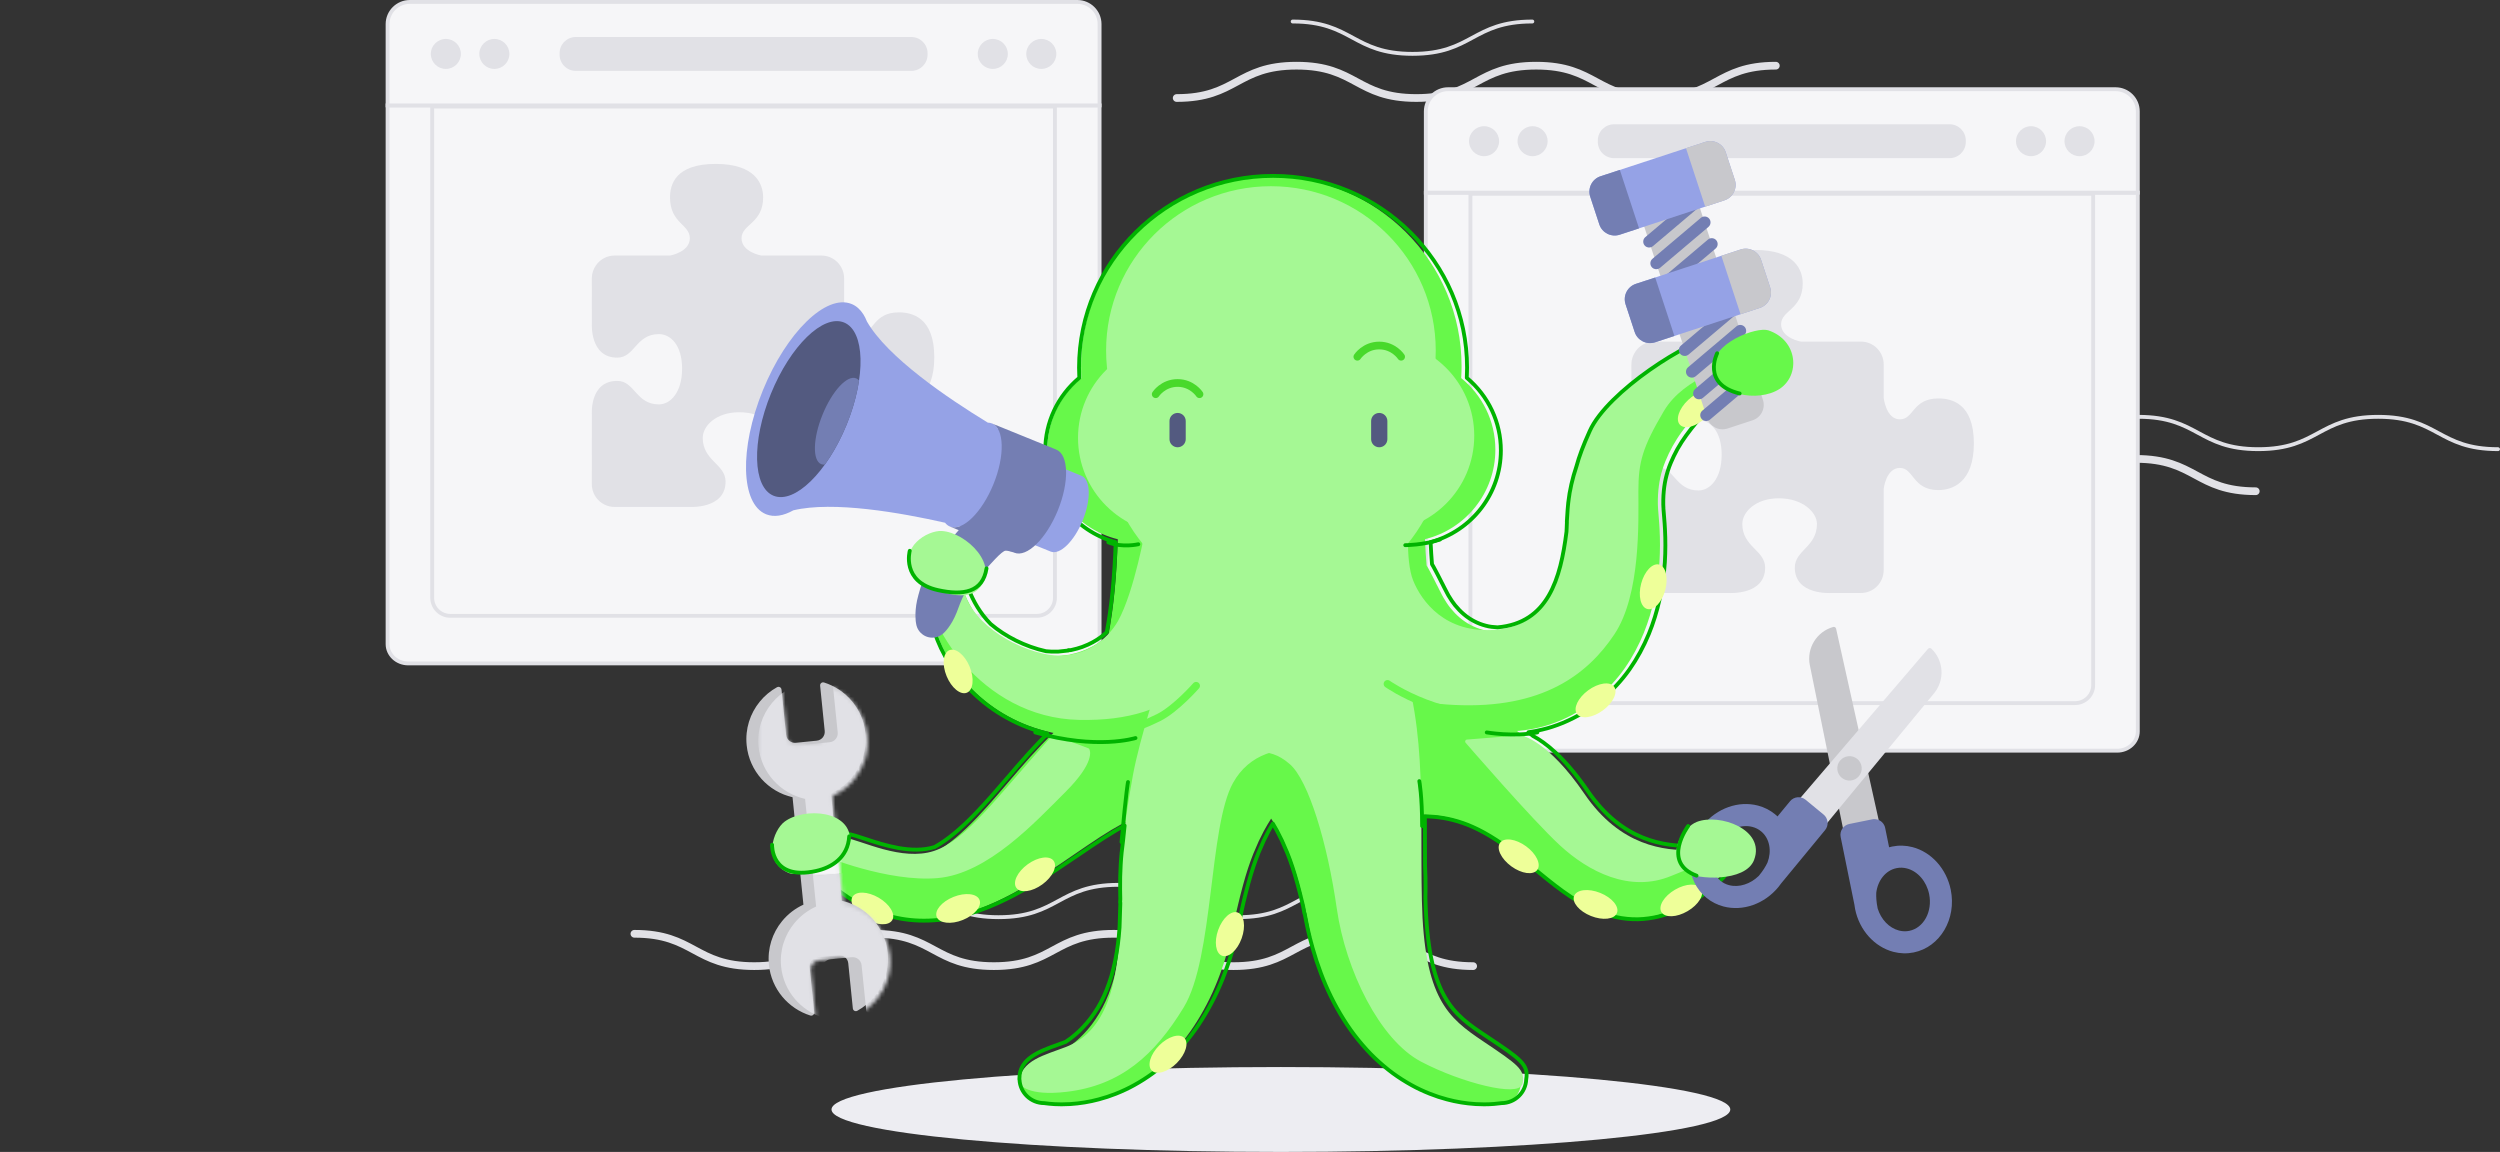 <?xml version="1.0" encoding="UTF-8" standalone="no"?>
<svg
   xmlns:dc="http://purl.org/dc/elements/1.1/"
   xmlns:cc="http://creativecommons.org/ns#"
   xmlns:rdf="http://www.w3.org/1999/02/22-rdf-syntax-ns#"
   xmlns:svg="http://www.w3.org/2000/svg"
   xmlns="http://www.w3.org/2000/svg"
   xmlns:xlink="http://www.w3.org/1999/xlink"
   xmlns:sodipodi="http://sodipodi.sourceforge.net/DTD/sodipodi-0.dtd"
   xmlns:inkscape="http://www.inkscape.org/namespaces/inkscape"
   width="648.259"
   height="298.702"
   viewBox="0 0 648.259 298.702"
   version="1.1"
   id="svg127"
   sodipodi:docname="multitasking-octopus.svg"
   inkscape:version="0.92.2 5c3e80d, 2017-08-06">
  <rect x="0" y="0" width="648.259" height="298.702" fill="#333333" stroke="none"/>
  <sodipodi:namedview
     pagecolor="#ffffff"
     bordercolor="#666666"
     borderopacity="1"
     objecttolerance="10"
     gridtolerance="10"
     guidetolerance="10"
     inkscape:pageopacity="0"
     inkscape:pageshadow="2"
     inkscape:window-width="1680"
     inkscape:window-height="1001"
     id="namedview129"
     showgrid="false"
     fit-margin-top="0"
     fit-margin-left="100"
     fit-margin-right="0"
     fit-margin-bottom="0"
     inkscape:zoom="2.3138914"
     inkscape:cx="284.41913"
     inkscape:cy="217.52673"
     inkscape:window-x="0"
     inkscape:window-y="391"
     inkscape:window-maximized="1"
     inkscape:current-layer="svg127" />
  <!-- Generator: Sketch 46.2 (44496) - http://www.bohemiancoding.com/sketch -->
  <title
     id="title10">multitasking-octopus</title>
  <desc
     id="desc12">Created with Sketch.</desc>
  <defs
     id="defs16">
    <path
       d="m 15.166,86.802 c 0.117,-0.148 0.184,-0.343 0.163,-0.554 L 14.118,74.468 c -0.065,-0.634 0.136,-1.237 0.517,-1.696 0.379,-0.455 0.938,-0.77 1.583,-0.836 l 5.487,-0.546 c 1.287,-0.13 2.438,0.797 2.57,2.067 l 1.208,11.777 c 0.045,0.445 0.448,0.735 0.863,0.696 0.103,-0.012 0.205,-0.041 0.302,-0.097 1.753,-0.959 3.286,-2.234 4.537,-3.741 2.538,-3.064 3.892,-7.078 3.456,-11.326 C 33.946,63.978 28.952,58.687 22.577,57.246 l -2.864,-27.913 c 2.205,-0.994 4.119,-2.473 5.619,-4.284 2.538,-3.062 3.892,-7.084 3.456,-11.328 C 28.139,7.383 23.689,2.328 17.89,0.527 17.811,0.502 17.734,0.49 17.657,0.49 c -0.026,0 -0.053,0 -0.079,0.004 C 17.369,0.515 17.177,0.62 17.049,0.778 16.923,0.926 16.854,1.126 16.875,1.344 L 18.083,13.123 c 0.065,0.634 -0.138,1.237 -0.515,1.694 -0.381,0.457 -0.939,0.774 -1.583,0.836 l -5.485,0.548 C 9.21,16.331 8.059,15.404 7.929,14.132 L 6.719,2.357 C 6.675,1.913 6.271,1.62 5.858,1.661 5.756,1.67 5.651,1.703 5.554,1.758 3.804,2.716 2.266,3.992 1.019,5.499 0.84,5.715 0.667,5.935 0.501,6.16 V 24.419 C 2.7,27.382 5.931,29.51 9.626,30.345 l 2.864,27.913 c -2.203,0.994 -4.119,2.473 -5.619,4.282 -2.54,3.064 -3.892,7.086 -3.458,11.332 0.622,6.05 4.702,10.931 10.115,12.93 h 1.638 z"
       id="path-1"
       inkscape:connector-curvature="0" />
    <polygon
       id="path-3"
       points="8.027,7.306 7.342,0.63 0.293,0.63 0.293,7.306 " />
  </defs>
  <g
     id="Page-1"
     style="fill:none;fill-rule:evenodd;stroke:none;stroke-width:1"
     transform="translate(99.527,-0.162)">
    <g
       id="multitasking-octopus"
       transform="translate(-101)">
      <g
         id="Group-118"
         transform="translate(101)">
        <path
           d="m 205.592,25.577 c 15.534,0 15.534,-8.382 31.067,-8.382 15.536,0 15.536,8.382 31.073,8.382 15.538,0 15.538,-8.382 31.075,-8.382 15.536,0 15.536,8.382 31.071,8.382 15.538,0 15.538,-8.382 31.075,-8.382"
           id="Stroke-1"
           inkscape:connector-curvature="0"
           style="stroke:#e1e1e6;stroke-width:2;stroke-linecap:round;stroke-linejoin:round" />
        <path
           d="m 235.665,5.741 c 7.768,0 11.653,2.096 15.536,4.192 3.885,2.096 7.768,4.192 15.536,4.192 7.77,0 11.655,-2.096 15.538,-4.192 3.885,-2.096 7.77,-4.192 15.539,-4.192"
           id="Stroke-3"
           inkscape:connector-curvature="0"
           style="stroke:#e1e1e6;stroke-linecap:round;stroke-linejoin:round" />
        <path
           d="m 298.547,29.19 c 7.768,0 11.651,2.096 15.536,4.192 3.883,2.096 7.768,4.192 15.534,4.192 7.77,0 11.653,-2.096 15.536,-4.192 3.885,-2.096 7.768,-4.192 15.536,-4.192"
           id="Stroke-5"
           inkscape:connector-curvature="0"
           style="stroke:#737eb3;stroke-linecap:round;stroke-linejoin:round" />
        <path
           d="m 0.974,27.495 v 0.293 139.399 c 0,2.762 2.396,5.003 5.352,5.003 H 180.244 c 2.956,0 5.354,-2.241 5.354,-5.003 V 27.788 27.495 Z"
           id="Fill-7"
           inkscape:connector-curvature="0"
           style="fill:#f6f6f8;fill-rule:nonzero" />
        <path
           d="m 0.974,27.495 v 0.293 139.399 c 0,2.762 2.396,5.003 5.352,5.003 H 180.244 c 2.956,0 5.354,-2.241 5.354,-5.003 V 27.788 27.495 Z"
           id="Stroke-9"
           inkscape:connector-curvature="0"
           style="stroke:#e1e1e6" />
        <path
           d="M 185.598,26.663 V 6.418 c 0,-3.179 -2.585,-5.756 -5.775,-5.756 H 6.748 c -3.19,0 -5.775,2.577 -5.775,5.756 V 26.663 27.496 H 185.598 Z"
           id="Fill-11"
           inkscape:connector-curvature="0"
           style="fill:#f6f6f8;fill-rule:nonzero" />
        <path
           d="M 185.598,26.663 V 6.418 c 0,-3.179 -2.585,-5.756 -5.775,-5.756 H 6.748 c -3.19,0 -5.775,2.577 -5.775,5.756 V 26.663 27.496 H 185.598 Z"
           id="Stroke-13"
           inkscape:connector-curvature="0"
           style="stroke:#e1e1e6" />
        <path
           d="M 12.547,27.789 V 155.177 c 0,2.581 2.096,4.673 4.683,4.673 H 169.343 c 2.585,0 4.681,-2.092 4.681,-4.673 V 27.789 Z"
           id="Fill-15"
           inkscape:connector-curvature="0"
           style="fill:#f6f6f8;fill-rule:nonzero" />
        <path
           d="M 12.547,27.789 V 155.177 c 0,2.581 2.096,4.673 4.683,4.673 H 169.343 c 2.585,0 4.681,-2.092 4.681,-4.673 V 27.789 Z"
           id="Stroke-17"
           inkscape:connector-curvature="0"
           style="stroke:#e1e1e6" />
        <path
           d="m 16.084,10.259 c 2.153,0 3.898,1.739 3.898,3.887 0,2.148 -1.746,3.889 -3.898,3.889 -2.153,0 -3.898,-1.741 -3.898,-3.889 0,-2.148 1.746,-3.887 3.898,-3.887"
           id="Fill-19"
           inkscape:connector-curvature="0"
           style="fill:#e1e1e6;fill-rule:nonzero" />
        <path
           d="m 28.662,10.259 c 2.153,0 3.898,1.739 3.898,3.887 0,2.148 -1.746,3.889 -3.898,3.889 -2.153,0 -3.898,-1.741 -3.898,-3.889 0,-2.148 1.746,-3.887 3.898,-3.887"
           id="Fill-21"
           inkscape:connector-curvature="0"
           style="fill:#e1e1e6;fill-rule:nonzero" />
        <path
           d="M 136.775,18.543 H 49.796 c -2.332,0 -4.22,-1.884 -4.22,-4.207 v -0.376 c 0,-2.325 1.888,-4.207 4.22,-4.207 h 86.979 c 2.33,0 4.22,1.882 4.22,4.207 v 0.376 c 0,2.323 -1.89,4.207 -4.22,4.207"
           id="Fill-23"
           inkscape:connector-curvature="0"
           style="fill:#e1e1e6;fill-rule:nonzero" />
        <path
           d="m 157.909,10.259 c 2.153,0 3.898,1.739 3.898,3.887 0,2.148 -1.746,3.889 -3.898,3.889 -2.153,0 -3.9,-1.741 -3.9,-3.889 0,-2.148 1.748,-3.887 3.9,-3.887"
           id="Fill-25"
           inkscape:connector-curvature="0"
           style="fill:#e1e1e6;fill-rule:nonzero" />
        <path
           d="m 170.487,10.259 c 2.153,0 3.898,1.739 3.898,3.887 0,2.148 -1.746,3.889 -3.898,3.889 -2.155,0 -3.9,-1.741 -3.9,-3.889 0,-2.148 1.746,-3.887 3.9,-3.887"
           id="Fill-27"
           inkscape:connector-curvature="0"
           style="fill:#e1e1e6;fill-rule:nonzero" />
        <path
           d="m 267.835,119.158 c 15.538,0 15.538,8.382 31.075,8.382 15.539,0 15.539,-8.382 31.081,-8.382 15.534,0 15.534,8.382 31.067,8.382 15.543,0 15.543,-8.382 31.083,-8.382 15.543,0 15.543,8.382 31.083,8.382 15.543,0 15.543,-8.382 31.089,-8.382 15.541,0 15.541,8.382 31.085,8.382"
           id="Stroke-29"
           inkscape:connector-curvature="0"
           style="stroke:#e1e1e6;stroke-width:2;stroke-linecap:round;stroke-linejoin:round" />
        <path
           d="m 330.663,108.247 c 7.768,0 11.653,2.096 15.538,4.192 3.885,2.096 7.77,4.192 15.538,4.192 7.77,0 11.655,-2.096 15.539,-4.192 3.885,-2.096 7.77,-4.192 15.539,-4.192 7.768,0 11.651,2.096 15.536,4.192 3.883,2.096 7.766,4.192 15.534,4.192 7.772,0 11.657,-2.096 15.541,-4.192 3.885,-2.096 7.77,-4.192 15.541,-4.192 7.77,0 11.655,2.096 15.541,4.192 3.885,2.096 7.772,4.192 15.541,4.192 7.772,0 11.657,-2.096 15.543,-4.192 3.885,-2.096 7.77,-4.192 15.543,-4.192 7.772,0 11.658,2.096 15.543,4.192 3.887,2.096 7.772,4.192 15.543,4.192"
           id="Stroke-31"
           inkscape:connector-curvature="0"
           style="stroke:#e1e1e6;stroke-linecap:round;stroke-linejoin:round" />
        <path
           d="m 270.19,50.128 v 0.291 139.399 c 0,2.762 2.398,5.003 5.354,5.003 h 173.916 c 2.958,0 5.354,-2.24 5.354,-5.003 V 50.419 50.128 Z"
           id="Fill-33"
           inkscape:connector-curvature="0"
           style="fill:#f6f6f8;fill-rule:nonzero" />
        <path
           d="m 270.19,50.128 v 0.291 139.399 c 0,2.762 2.398,5.003 5.354,5.003 h 173.916 c 2.958,0 5.354,-2.24 5.354,-5.003 V 50.419 50.128 Z"
           id="Stroke-35"
           inkscape:connector-curvature="0"
           style="stroke:#e1e1e6" />
        <path
           d="m 454.815,49.294 v -20.245 c 0,-3.179 -2.585,-5.756 -5.775,-5.756 h -173.075 c -3.19,0 -5.775,2.577 -5.775,5.756 v 20.245 0.834 h 184.624 z"
           id="Fill-37"
           inkscape:connector-curvature="0"
           style="fill:#f6f6f8;fill-rule:nonzero" />
        <path
           d="m 454.815,49.294 v -20.245 c 0,-3.179 -2.585,-5.756 -5.775,-5.756 h -173.075 c -3.19,0 -5.775,2.577 -5.775,5.756 v 20.245 0.834 h 184.624 z"
           id="Stroke-39"
           inkscape:connector-curvature="0"
           style="stroke:#e1e1e6" />
        <path
           d="M 281.764,50.42 V 177.807 c 0,2.581 2.096,4.673 4.683,4.673 H 438.558 c 2.587,0 4.683,-2.092 4.683,-4.673 V 50.42 Z"
           id="Fill-41"
           inkscape:connector-curvature="0"
           style="fill:#f6f6f8;fill-rule:nonzero" />
        <path
           d="M 281.764,50.42 V 177.807 c 0,2.581 2.096,4.673 4.683,4.673 H 438.558 c 2.587,0 4.683,-2.092 4.683,-4.673 V 50.42 Z"
           id="Stroke-43"
           inkscape:connector-curvature="0"
           style="stroke:#e1e1e6" />
        <path
           d="m 285.301,32.889 c 2.153,0 3.898,1.739 3.898,3.889 0,2.146 -1.746,3.887 -3.898,3.887 -2.153,0 -3.9,-1.741 -3.9,-3.887 0,-2.15 1.748,-3.889 3.9,-3.889"
           id="Fill-45"
           inkscape:connector-curvature="0"
           style="fill:#e1e1e6;fill-rule:nonzero" />
        <path
           d="m 297.879,32.889 c 2.153,0 3.898,1.739 3.898,3.889 0,2.146 -1.746,3.887 -3.898,3.887 -2.155,0 -3.9,-1.741 -3.9,-3.887 0,-2.15 1.746,-3.889 3.9,-3.889"
           id="Fill-47"
           inkscape:connector-curvature="0"
           style="fill:#e1e1e6;fill-rule:nonzero" />
        <path
           d="m 405.992,41.173 h -86.977 c -2.332,0 -4.222,-1.884 -4.222,-4.207 v -0.376 c 0,-2.325 1.89,-4.207 4.222,-4.207 h 86.977 c 2.33,0 4.222,1.882 4.222,4.207 v 0.376 c 0,2.323 -1.892,4.207 -4.222,4.207"
           id="Fill-49"
           inkscape:connector-curvature="0"
           style="fill:#e1e1e6;fill-rule:nonzero" />
        <path
           d="m 427.125,32.889 c 2.153,0 3.9,1.739 3.9,3.889 0,2.146 -1.748,3.887 -3.9,3.887 -2.153,0 -3.9,-1.741 -3.9,-3.887 0,-2.15 1.748,-3.889 3.9,-3.889"
           id="Fill-51"
           inkscape:connector-curvature="0"
           style="fill:#e1e1e6;fill-rule:nonzero" />
        <path
           d="m 439.704,32.889 c 2.153,0 3.898,1.739 3.898,3.889 0,2.146 -1.746,3.887 -3.898,3.887 -2.155,0 -3.9,-1.741 -3.9,-3.887 0,-2.15 1.746,-3.889 3.9,-3.889"
           id="Fill-53"
           inkscape:connector-curvature="0"
           style="fill:#e1e1e6;fill-rule:nonzero" />
        <path
           d="m 388.921,147.993 v -6.62 -14.444 c 0,0 0.592,-5.43 4.212,-5.43 3.62,0 3.235,5.744 9.989,5.744 3.369,-0.002 9.181,-1.725 9.181,-12.118 0,-10.4 -5.812,-11.646 -9.181,-11.646 -6.754,0 -6.368,5.426 -9.989,5.426 -3.618,0 -4.212,-5.583 -4.212,-5.583 v -8.642 c 0,-3.278 -2.631,-5.937 -5.888,-5.937 h -15.578 c 0,0 -5.134,-0.885 -5.134,-4.498 0,-3.61 5.602,-3.848 5.602,-10.579 0,-3.357 -1.882,-8.686 -12.307,-8.686 -10.428,0 -11.838,5.329 -11.838,8.686 0,6.73 5.131,6.967 5.129,10.579 0.002,3.614 -5.129,4.498 -5.129,4.498 h -14.401 c -1.968,0 -3.698,0.984 -4.767,2.48 -0.695,0.976 -1.115,2.164 -1.115,3.456 l 0.016,11.594 c 0,0 -0.633,8.947 6.586,8.947 4.545,0 4.819,-6.107 10.8,-6.105 2.98,-0.002 6.01,2.791 6.01,8.962 0,6.167 -3.03,9.265 -6.01,9.265 -5.981,0 -6.255,-6.096 -10.8,-6.096 -7.219,0 -6.586,8.634 -6.586,8.634 l -0.016,18.112 c 0,3.276 2.633,5.937 5.88,5.937 h 19.424 c 0,0 9.383,0.625 9.383,-6.571 0,-4.535 -5.923,-5.376 -5.923,-11.347 0,-2.967 3.303,-6.639 9.494,-6.639 6.193,0 9.864,3.672 9.864,6.639 0,5.971 -5.742,6.812 -5.742,11.347 0,7.196 9.391,6.571 9.391,6.571 h 7.766 c 3.256,0 5.888,-2.661 5.888,-5.937"
           id="Fill-55"
           inkscape:connector-curvature="0"
           style="fill:#e1e1e6;fill-rule:nonzero" />
        <g
           id="Group-59"
           transform="translate(115.97,276.712)"
           style="fill:#ededf2;fill-rule:nonzero">
          <path
             d="m 0.117,11.144 c 0,-6.08 52.171,-11.009 116.526,-11.009 64.357,0 116.528,4.929 116.528,11.009 0,6.08 -52.171,11.007 -116.528,11.007 -64.355,0 -116.526,-4.927 -116.526,-11.007"
             id="Fill-57"
             inkscape:connector-curvature="0" />
        </g>
        <path
           d="m 64.976,242.3 c 15.534,0 15.534,8.382 31.069,8.382 15.536,0 15.536,-8.382 31.071,-8.382 15.536,0 15.536,8.382 31.073,8.382 15.538,0 15.538,-8.382 31.073,-8.382 15.534,0 15.534,8.382 31.067,8.382 15.538,0 15.538,-8.382 31.073,-8.382 15.534,0 15.534,8.382 31.067,8.382"
           id="Stroke-60"
           inkscape:connector-curvature="0"
           style="stroke:#e1e1e6;stroke-width:2;stroke-linecap:round;stroke-linejoin:round" />
        <path
           d="m 128.311,229.604 c 7.768,0 11.651,2.096 15.534,4.192 3.885,2.096 7.768,4.192 15.536,4.192 7.768,0 11.653,-2.096 15.536,-4.192 3.883,-2.096 7.768,-4.192 15.536,-4.192 7.768,0 11.653,2.096 15.536,4.192 3.885,2.096 7.768,4.192 15.538,4.192 7.768,0 11.651,-2.096 15.538,-4.192 3.883,-2.096 7.768,-4.192 15.536,-4.192"
           id="Stroke-62"
           inkscape:connector-curvature="0"
           style="stroke:#e1e1e6;stroke-linecap:round;stroke-linejoin:round" />
        <path
           d="m 351.116,92.36 c -1.028,-2.696 -4.05,-4.048 -6.754,-3.024 l -0.757,0.287 c 0,0 -0.152,0.058 -0.446,0.169 -0.29,0.113 -0.734,0.27 -1.29,0.505 -0.559,0.235 -1.25,0.526 -2.061,0.867 -0.403,0.179 -0.841,0.361 -1.302,0.572 -0.455,0.219 -0.94,0.452 -1.452,0.699 -2.04,1.007 -4.539,2.271 -7.254,4.052 -2.735,1.756 -5.79,3.949 -8.823,6.907 -3.023,2.946 -6.071,6.664 -8.505,11.281 -2.437,4.596 -4.19,10.082 -4.825,15.824 -0.089,0.736 -0.142,1.554 -0.204,2.339 l -0.072,1.005 -0.052,0.889 -0.027,0.442 -0.002,0.058 c 0.027,0.46 0.006,0.155 0.012,0.27 l -0.004,0.097 -0.008,0.192 -0.029,0.772 c -0.025,0.514 -0.023,1.034 -0.072,1.541 -0.115,2.053 -0.383,4.068 -0.703,6.026 -0.619,3.92 -1.833,7.54 -3.355,10.487 -0.773,1.471 -1.654,2.758 -2.592,3.833 -0.936,1.079 -1.931,1.923 -2.896,2.645 -1.96,1.403 -3.93,2.189 -6.041,2.602 -1.055,0.163 -2.149,0.349 -3.254,0.262 -1.098,-0.066 -2.24,-0.159 -3.334,-0.479 -2.207,-0.576 -4.317,-1.692 -6.065,-3.198 -0.878,-0.749 -1.67,-1.584 -2.378,-2.465 -0.707,-0.881 -1.3,-1.822 -1.843,-2.746 -0.237,-0.483 -0.52,-0.926 -0.732,-1.399 -0.107,-0.235 -0.232,-0.462 -0.354,-0.683 -0.113,-0.231 -0.222,-0.456 -0.331,-0.677 -0.115,-0.223 -0.237,-0.437 -0.344,-0.656 -0.097,-0.223 -0.21,-0.437 -0.319,-0.646 -0.222,-0.421 -0.43,-0.834 -0.629,-1.236 -0.43,-0.788 -0.773,-1.549 -1.154,-2.193 -0.148,-0.281 -0.317,-0.545 -0.469,-0.794 -0.179,-2.152 -0.319,-4.421 -0.415,-6.812 10.475,-2.562 18.249,-11.986 18.249,-23.222 0,-7.489 -3.455,-14.173 -8.862,-18.557 0.062,-1.013 0.099,-2.032 0.099,-3.059 0,-27.167 -22.089,-49.192 -49.335,-49.192 -27.247,0 -49.335,22.025 -49.335,49.192 0,1.027 0.035,2.045 0.099,3.059 -5.407,4.384 -8.864,11.068 -8.864,18.557 0,11.252 7.793,20.686 18.29,23.236 -0.292,9.665 -1.096,17.81 -2.415,24.771 -1.176,1.114 -2.542,2.131 -4.091,2.983 -0.893,0.499 -1.851,0.906 -2.851,1.283 -1.002,0.363 -2.057,0.638 -3.149,0.873 0.52,0.008 0.123,0.004 0.23,0.006 l -0.039,0.006 -0.074,0.008 -0.152,0.018 -0.3,0.031 -0.599,0.064 -0.545,0.062 -0.319,0.047 -0.325,0.054 c -0.105,0.021 -0.218,0.041 -0.368,0.045 l -0.845,0.054 c -1.123,0.033 -2.267,0.023 -3.402,-0.109 -2.269,-0.246 -4.533,-0.834 -6.641,-1.737 -1.057,-0.446 -2.083,-0.961 -3.046,-1.551 -0.981,-0.573 -1.886,-1.228 -2.754,-1.906 -1.711,-1.38 -3.211,-2.911 -4.414,-4.497 -1.209,-1.582 -2.157,-3.19 -2.879,-4.693 -0.732,-1.5 -1.216,-2.899 -1.565,-4.073 -0.084,-0.297 -0.165,-0.576 -0.241,-0.838 -0.064,-0.268 -0.123,-0.518 -0.177,-0.753 -0.111,-0.468 -0.204,-0.869 -0.253,-1.197 -0.119,-0.662 -0.181,-1.013 -0.181,-1.013 l -0.053,-0.295 c -0.28,-1.572 -1.582,-2.831 -3.254,-2.991 -2.014,-0.192 -3.801,1.279 -3.996,3.286 0,0 -0.043,0.444 -0.123,1.277 -0.047,0.419 -0.074,0.933 -0.095,1.545 -0.012,0.307 -0.025,0.637 -0.039,0.988 0.004,0.351 0.006,0.726 0.008,1.122 0.025,1.584 0.146,3.528 0.547,5.744 0.391,2.216 1.041,4.712 2.088,7.347 1.041,2.637 2.513,5.391 4.438,8.114 0.975,1.349 2.049,2.703 3.268,3.992 1.205,1.306 2.544,2.554 3.998,3.736 2.898,2.373 6.292,4.438 10.041,6.008 1.874,0.792 3.84,1.423 5.858,1.952 l 1.526,0.353 c 0.154,0.039 0.325,0.072 0.502,0.105 -1.063,1.003 -2.098,2.034 -3.099,3.084 -1.985,2.067 -3.889,4.211 -5.749,6.365 -3.723,4.308 -7.32,8.685 -10.979,12.513 -1.828,1.917 -3.667,3.697 -5.508,5.238 -1.839,1.551 -3.682,2.859 -5.502,3.885 -0.911,0.524 -1.816,0.939 -2.717,1.325 -0.899,0.355 -1.795,0.666 -2.684,0.887 -1.777,0.464 -3.542,0.613 -5.241,0.569 -1.697,-0.049 -3.318,-0.324 -4.77,-0.683 -1.46,-0.345 -2.733,-0.833 -3.793,-1.23 -1.049,-0.441 -1.886,-0.803 -2.443,-1.093 -0.564,-0.272 -0.866,-0.421 -0.866,-0.421 l -0.296,-0.144 c -1.868,-0.908 -4.187,-0.503 -5.627,1.129 -1.726,1.958 -1.536,4.941 0.428,6.664 0,0 0.306,0.27 0.882,0.772 0.566,0.514 1.442,1.228 2.596,2.123 1.183,0.864 2.637,1.923 4.494,2.956 1.847,1.046 4.068,2.111 6.699,2.952 2.626,0.834 5.67,1.454 8.947,1.56 1.639,0.064 3.32,-0.01 5.027,-0.173 1.691,-0.194 3.418,-0.468 5.107,-0.877 3.39,-0.803 6.703,-2.009 9.831,-3.439 3.137,-1.423 6.106,-3.062 8.924,-4.759 5.633,-3.402 10.681,-7.029 15.187,-10.062 2.252,-1.525 4.356,-2.899 6.277,-4.044 1.649,-0.994 3.137,-1.778 4.455,-2.389 -0.909,4.136 -1.419,8.248 -1.627,12.224 -0.121,2.119 -0.16,4.194 -0.142,6.232 l 0.019,1.521 0.014,0.755 0.012,0.376 c 0.008,-0.054 -0.014,0.192 0.016,-0.113 v 0.045 0.089 l -0.004,0.177 -0.029,2.581 c 0.004,0.697 -0.023,1.504 -0.049,2.292 -0.037,0.78 -0.07,1.568 -0.127,2.335 -0.091,1.551 -0.257,3.062 -0.44,4.543 -0.193,1.481 -0.42,2.928 -0.712,4.32 -0.282,1.397 -0.601,2.752 -0.983,4.046 -0.389,1.291 -0.81,2.531 -1.271,3.718 -0.463,1.188 -0.997,2.294 -1.543,3.361 -0.549,1.065 -1.146,2.065 -1.783,2.993 -0.629,0.939 -1.288,1.82 -1.979,2.624 -0.697,0.798 -1.396,1.56 -2.118,2.24 -0.72,0.677 -1.446,1.294 -2.16,1.853 -1.433,1.104 -2.812,1.976 -3.992,2.618 -1.178,0.648 -2.149,1.083 -2.777,1.357 -0.629,0.281 -0.911,0.388 -0.751,0.388 -3.017,0 -5.461,2.437 -5.461,5.444 0,3.006 2.445,5.444 5.461,5.444 0.317,-0.018 2.629,0.495 6.666,0.248 2.013,-0.13 4.457,-0.448 7.211,-1.192 1.378,-0.361 2.834,-0.831 4.333,-1.436 1.501,-0.605 3.065,-1.314 4.628,-2.193 1.565,-0.873 3.157,-1.879 4.722,-3.031 1.559,-1.164 3.097,-2.467 4.586,-3.895 1.491,-1.428 2.896,-3.01 4.241,-4.679 1.347,-1.671 2.604,-3.452 3.753,-5.319 2.316,-3.724 4.28,-7.755 5.81,-11.908 0.777,-2.077 1.464,-4.186 2.059,-6.301 0.313,-1.06 0.566,-2.119 0.837,-3.185 0.247,-1.062 0.506,-2.106 0.724,-3.27 l 0.588,-2.996 0.033,-0.171 0.016,-0.087 0.008,-0.043 c 0.035,-0.332 0.016,-0.115 0.025,-0.2 l 0.078,-0.32 0.148,-0.638 0.3,-1.267 c 0.405,-1.671 0.802,-3.284 1.224,-4.811 0.837,-3.07 1.732,-5.816 2.676,-8.162 0.481,-1.161 0.938,-2.234 1.39,-3.218 0.461,-0.966 0.903,-1.848 1.329,-2.657 0.671,-1.211 1.285,-2.269 1.904,-3.222 0.617,0.953 1.232,2.009 1.904,3.222 0.424,0.809 0.868,1.688 1.329,2.657 0.452,0.984 0.907,2.057 1.39,3.218 0.944,2.346 1.839,5.092 2.676,8.162 0.42,1.527 0.817,3.14 1.224,4.811 l 0.298,1.267 0.15,0.638 0.076,0.32 c 0.01,0.085 -0.008,-0.132 0.025,0.2 l 0.01,0.043 0.016,0.087 0.033,0.171 0.586,2.996 c 0.22,1.164 0.479,2.207 0.726,3.27 0.269,1.065 0.524,2.125 0.837,3.185 0.594,2.115 1.281,4.225 2.059,6.301 1.53,4.153 3.494,8.184 5.808,11.908 1.148,1.867 2.408,3.648 3.754,5.319 1.345,1.671 2.748,3.251 4.241,4.679 1.487,1.43 3.027,2.731 4.584,3.895 1.567,1.153 3.157,2.158 4.724,3.031 1.563,0.879 3.128,1.587 4.628,2.193 1.499,0.606 2.955,1.075 4.333,1.436 2.754,0.743 5.199,1.062 7.211,1.192 4.035,0.246 6.347,-0.266 6.666,-0.248 3.015,0 5.459,-2.437 5.459,-5.444 0,-3.006 -2.445,-5.444 -5.459,-5.444 0.16,0 -0.123,-0.107 -0.753,-0.388 -0.629,-0.274 -1.6,-0.708 -2.777,-1.357 -1.178,-0.642 -2.557,-1.514 -3.99,-2.618 -0.714,-0.559 -1.44,-1.176 -2.162,-1.853 -0.722,-0.679 -1.421,-1.44 -2.116,-2.24 -0.693,-0.805 -1.351,-1.685 -1.979,-2.624 -0.636,-0.928 -1.234,-1.927 -1.785,-2.993 -0.545,-1.067 -1.08,-2.174 -1.543,-3.361 -0.459,-1.188 -0.882,-2.43 -1.269,-3.718 -0.383,-1.294 -0.701,-2.649 -0.983,-4.046 -0.294,-1.391 -0.52,-2.839 -0.714,-4.32 -0.183,-1.481 -0.348,-2.993 -0.438,-4.543 -0.054,-0.767 -0.089,-1.554 -0.127,-2.335 -0.025,-0.788 -0.052,-1.595 -0.049,-2.292 l -0.031,-2.581 -0.002,-0.177 v -0.089 l -0.002,-0.045 c 0.033,0.303 0.01,0.058 0.018,0.113 l 0.012,-0.376 0.014,-0.755 0.019,-1.521 c 0.018,-2.038 -0.021,-4.112 -0.142,-6.232 -0.22,-4.225 -0.775,-8.605 -1.796,-12.999 -0.052,-0.219 -0.113,-0.437 -0.167,-0.654 0.37,-0.023 0.751,-0.045 1.152,-0.06 1.267,-0.045 2.674,-0.015 4.206,0.113 1.528,0.132 3.171,0.386 4.916,0.829 1.742,0.444 3.597,1.056 5.533,1.945 0.971,0.427 1.958,0.947 2.97,1.494 1.008,0.574 2.04,1.186 3.085,1.875 2.092,1.37 4.247,2.981 6.473,4.762 2.232,1.78 4.533,3.732 7.013,5.729 2.474,1.991 5.154,4.052 8.229,5.882 3.044,1.824 6.678,3.385 10.436,3.969 1.867,0.291 3.727,0.371 5.457,0.219 1.724,-0.153 3.336,-0.452 4.765,-0.881 2.892,-0.831 5.129,-2.018 6.981,-3.105 1.843,-1.104 3.268,-2.177 4.42,-3.062 1.131,-0.904 1.987,-1.624 2.544,-2.133 0.566,-0.499 0.866,-0.767 0.866,-0.767 1.559,-1.386 2.067,-3.691 1.088,-5.643 -1.17,-2.335 -4.017,-3.284 -6.361,-2.115 l -0.22,0.111 c 0,0 -0.309,0.155 -0.889,0.444 -0.576,0.299 -1.431,0.691 -2.505,1.162 -1.078,0.442 -2.384,0.963 -3.834,1.362 -1.444,0.388 -3.044,0.708 -4.545,0.671 -1.516,-0.018 -2.847,-0.332 -4.046,-0.99 -1.205,-0.65 -2.433,-1.636 -3.838,-3.14 -1.397,-1.488 -2.896,-3.404 -4.49,-5.599 -1.594,-2.189 -3.289,-4.625 -5.144,-7.147 -1.855,-2.521 -3.881,-5.127 -6.127,-7.671 -1.119,-1.273 -2.31,-2.523 -3.533,-3.745 -1.244,-1.213 -2.513,-2.405 -3.854,-3.524 -1.141,-0.974 -2.326,-1.892 -3.531,-2.769 0.2,-0.015 0.401,-0.027 0.599,-0.045 1.777,-0.179 3.564,-0.46 5.329,-0.904 1.775,-0.408 3.513,-1.015 5.218,-1.714 3.385,-1.438 6.616,-3.357 9.444,-5.702 2.832,-2.34 5.333,-5.03 7.365,-7.935 2.026,-2.907 3.644,-5.981 4.907,-9.08 2.519,-6.214 3.675,-12.479 4.076,-18.392 0.179,-2.958 0.175,-5.855 0.025,-8.653 -0.021,-0.706 -0.091,-1.39 -0.14,-2.082 -0.043,-0.572 -0.088,-1.141 -0.134,-1.71 l -0.07,-0.881 -0.037,-0.437 c -0.006,-0.085 -0.008,-0.132 -0.008,-0.165 l -0.004,-0.126 c -0.006,-0.342 -0.039,-0.629 -0.045,-1.013 -0.047,-3.256 0.335,-6.224 1.207,-9.012 0.428,-1.395 0.998,-2.729 1.613,-4.042 0.619,-1.314 1.331,-2.579 2.104,-3.792 0.763,-1.217 1.627,-2.354 2.468,-3.462 0.839,-1.108 1.715,-2.146 2.579,-3.117 1.742,-1.933 3.383,-3.637 4.811,-5.015 1.434,-1.368 2.589,-2.486 3.392,-3.227 0.814,-0.741 1.248,-1.137 1.248,-1.137 1.52,-1.405 2.131,-3.65 1.351,-5.702"
           id="Fill-64"
           inkscape:connector-curvature="0"
           style="fill:#67f84a;fill-rule:nonzero" />
        <path
           d="m 165.329,280.939 c -0.066,-5.36 6.433,-6.777 11.725,-8.83 8.758,-3.396 13.597,-12.713 14.245,-30.672 0.648,-17.961 0.091,-21.842 3.427,-40.135 3.336,-18.293 21.682,-69.288 21.682,-69.288 l 35.577,64.853 c 0,0 -23.348,-9.977 -32.243,6.098 -6.337,11.456 -5.002,45.453 -12.785,58.203 -7.46,12.218 -16.084,19.987 -30.02,21.617 -9.967,1.166 -11.608,-1.846 -11.608,-1.846"
           id="Fill-66"
           inkscape:connector-curvature="0"
           style="fill:#a5f894;fill-rule:nonzero" />
        <path
           d="m 165.329,280.939 c -0.066,-5.36 6.433,-6.777 11.725,-8.83 8.758,-3.396 13.597,-12.713 14.245,-30.672 0.648,-17.961 0.091,-21.842 3.427,-40.135 3.336,-18.293 21.682,-69.288 21.682,-69.288 l 35.577,64.853 c 0,0 -23.348,-9.977 -32.243,6.098 -6.337,11.456 -5.002,45.453 -12.785,58.203 -7.46,12.218 -16.084,19.987 -30.02,21.617 -9.967,1.166 -11.608,-1.846 -11.608,-1.846 z"
           id="Stroke-68"
           inkscape:connector-curvature="0"
           style="stroke:#a5f894" />
        <path
           d="m 275.335,113.444 c 0,24.338 -19.788,44.067 -44.197,44.067 -24.409,0 -44.195,-19.729 -44.195,-44.067 0,-24.338 19.786,-44.067 44.195,-44.067 24.409,0 44.197,19.729 44.197,44.067"
           id="Fill-70"
           inkscape:connector-curvature="0"
           style="fill:#a5f894;fill-rule:nonzero" />
        <path
           d="m 230.016,113.709 c 0,13.771 -11.195,24.934 -25.006,24.934 -13.809,0 -25.004,-11.163 -25.004,-24.934 0,-13.769 11.195,-24.934 25.004,-24.934 13.811,0 25.006,11.165 25.006,24.934"
           id="Fill-72"
           inkscape:connector-curvature="0"
           style="fill:#a5f894;fill-rule:nonzero" />
        <path
           d="m 272.766,91.062 c 0,23.535 -19.136,42.613 -42.739,42.613 -23.603,0 -42.737,-19.079 -42.737,-42.613 0,-23.536 19.134,-42.615 42.737,-42.615 23.603,0 42.739,19.079 42.739,42.615"
           id="Fill-74"
           inkscape:connector-curvature="0"
           style="fill:#a5f894;fill-rule:nonzero" />
        <path
           d="m 282.749,113.156 c 0,13.771 -11.195,24.934 -25.006,24.934 -13.809,0 -25.004,-11.163 -25.004,-24.934 0,-13.769 11.195,-24.934 25.004,-24.934 13.811,0 25.006,11.165 25.006,24.934"
           id="Fill-76"
           inkscape:connector-curvature="0"
           style="fill:#a5f894;fill-rule:nonzero" />
        <path
           d="m 205.831,107.239 c 1.162,0 2.106,0.941 2.106,2.1 v 4.704 c 0,1.159 -0.944,2.1 -2.106,2.1 -1.162,0 -2.106,-0.941 -2.106,-2.1 v -4.704 c -0.008,-1.159 0.936,-2.1 2.106,-2.1"
           id="Fill-78"
           inkscape:connector-curvature="0"
           style="fill:#535a80;fill-rule:nonzero" />
        <path
           d="m 258.116,107.239 c 1.162,0 2.106,0.941 2.106,2.1 v 4.704 c 0,1.159 -0.944,2.1 -2.106,2.1 -1.162,0 -2.106,-0.941 -2.106,-2.1 v -4.704 c 0,-1.159 0.936,-2.1 2.106,-2.1"
           id="Fill-80"
           inkscape:connector-curvature="0"
           style="fill:#535a80;fill-rule:nonzero" />
        <path
           d="m 263.792,92.669 c 0,0 -1.892,-2.911 -5.677,-2.911 -3.784,0 -5.675,2.911 -5.675,2.911"
           id="Stroke-82"
           inkscape:connector-curvature="0"
           style="stroke:#48d92b;stroke-width:2;stroke-linecap:round;stroke-linejoin:round" />
        <path
           d="m 211.507,102.382 c 0,0 -1.892,-2.911 -5.677,-2.911 -3.784,0 -5.675,2.911 -5.675,2.911"
           id="Stroke-84"
           inkscape:connector-curvature="0"
           style="stroke:#48d92b;stroke-width:2;stroke-linecap:round;stroke-linejoin:round" />
        <path
           d="m 198.062,137.001 c 0,0 -2.958,16.729 -7.227,24.39 -2.781,4.989 -9.755,11.009 -19.761,8.793 -11.396,-2.525 -21.227,-11.12 -21.299,-18.456 -0.08,-8.075 -7.221,-11.068 -8.375,-0.98 -1.156,10.088 13.56,35.039 38.872,35.586 25.573,0.555 36.69,-12.193 45.03,-38.247 8.338,-26.054 -27.241,-11.087 -27.241,-11.087"
           id="Fill-86"
           inkscape:connector-curvature="0"
           style="fill:#a5f894;fill-rule:nonzero" />
        <path
           d="m 198.062,137.001 c 0,0 -2.958,16.729 -7.227,24.39 -2.781,4.989 -9.755,11.009 -19.761,8.793 -11.396,-2.525 -21.227,-11.12 -21.299,-18.456 -0.08,-8.075 -7.221,-11.068 -8.375,-0.98 -1.156,10.088 13.56,35.039 38.872,35.586 25.573,0.555 36.69,-12.193 45.03,-38.247 8.338,-26.054 -27.241,-11.087 -27.241,-11.087 z"
           id="Stroke-88"
           inkscape:connector-curvature="0"
           style="stroke:#a5f894" />
        <path
           d="m 223.634,195.76 c 0,0 5.333,-3.406 11.674,2.216 5.004,4.434 9.868,20.765 12.301,37.746 2.275,15.877 11.049,33.76 21.61,39.303 10.565,5.543 25.078,9.055 25.604,5.915 0.525,-3.144 -0.837,-4.176 -10.037,-10.348 -9.2,-6.175 -15.551,-11.24 -16.114,-36.941 -0.564,-25.698 1.66,-47.871 -7.791,-68.933 -9.451,-21.066 -27.795,-22.727 -27.795,-22.727 z"
           id="Fill-90"
           inkscape:connector-curvature="0"
           style="fill:#a5f894;fill-rule:nonzero" />
        <path
           d="m 223.634,195.76 c 0,0 5.333,-3.406 11.674,2.216 5.004,4.434 9.868,20.765 12.301,37.746 2.275,15.877 11.049,33.76 21.61,39.303 10.565,5.543 25.078,9.055 25.604,5.915 0.525,-3.144 -0.837,-4.176 -10.037,-10.348 -9.2,-6.175 -15.551,-11.24 -16.114,-36.941 -0.564,-25.698 1.66,-47.871 -7.791,-68.933 -9.451,-21.066 -27.795,-22.727 -27.795,-22.727 z"
           id="Stroke-92"
           inkscape:connector-curvature="0"
           style="stroke:#a5f894" />
        <path
           d="m 265.328,133.675 c 0,0 -1.111,11.642 1.111,17.183 2.225,5.545 8.564,14.212 21.906,13.101 13.342,-1.108 17.174,-12.548 18.842,-25.854 1.668,-13.301 1.503,-16.071 5.95,-26.048 4.447,-9.977 25.016,-23.282 32.245,-24.39 7.227,-1.106 7.02,2.177 5.734,4.693 -1.287,2.515 -14.074,4.731 -19.633,14.155 -5.559,9.422 -6.672,13.301 -6.672,21.062 0,7.761 0.65,26.636 -6.162,36.824 -6.791,10.156 -18.297,19.162 -41.091,18.054 -20.575,-1.001 -42.806,-9.979 -50.589,-21.619 -7.783,-11.64 17.789,-28.823 17.789,-28.823 z"
           id="Fill-94"
           inkscape:connector-curvature="0"
           style="fill:#a5f894;fill-rule:nonzero" />
        <path
           d="m 265.328,133.675 c 0,0 -1.111,11.642 1.111,17.183 2.225,5.545 8.564,14.212 21.906,13.101 13.342,-1.108 17.174,-12.548 18.842,-25.854 1.668,-13.301 1.503,-16.071 5.95,-26.048 4.447,-9.977 25.016,-23.282 32.245,-24.39 7.227,-1.106 7.02,2.177 5.734,4.693 -1.287,2.515 -14.074,4.731 -19.633,14.155 -5.559,9.422 -6.672,13.301 -6.672,21.062 0,7.761 0.65,26.636 -6.162,36.824 -6.791,10.156 -18.297,19.162 -41.091,18.054 -20.575,-1.001 -42.806,-9.979 -50.589,-21.619 -7.783,-11.64 17.789,-28.823 17.789,-28.823 z"
           id="Stroke-96"
           inkscape:connector-curvature="0"
           style="stroke:#a5f894" />
        <path
           d="m 294.793,191.325 -13.899,1.108 c 0,0 17.233,19.956 24.461,26.607 7.227,6.653 17.789,12.193 28.352,7.761 10.563,-4.434 13.027,-4.143 13.027,-4.143 0,0 -0.243,-1.721 -7.468,-1.56 -7.227,0.161 -18.901,-0.947 -28.352,-14.805 -9.451,-13.858 -16.121,-14.966 -16.121,-14.966"
           id="Fill-98"
           inkscape:connector-curvature="0"
           style="fill:#a5f894;fill-rule:nonzero" />
        <path
           d="m 294.793,191.325 -13.899,1.108 c 0,0 17.233,19.956 24.461,26.607 7.227,6.653 17.789,12.193 28.352,7.761 10.563,-4.434 13.027,-4.143 13.027,-4.143 0,0 -0.243,-1.721 -7.468,-1.56 -7.227,0.161 -18.901,-0.947 -28.352,-14.805 -9.451,-13.858 -16.121,-14.966 -16.121,-14.966 z"
           id="Stroke-100"
           inkscape:connector-curvature="0"
           style="stroke:#a5f894;stroke-linecap:round;stroke-linejoin:round" />
        <path
           d="m 119.357,125.676 v -6.62 -14.444 c 0,0 0.592,-5.43 4.212,-5.43 3.622,0 3.235,5.744 9.989,5.744 3.369,-0.002 9.179,-1.725 9.179,-12.118 0,-10.4 -5.81,-11.646 -9.179,-11.646 -6.754,0 -6.366,5.426 -9.989,5.426 -3.62,0 -4.212,-5.583 -4.212,-5.583 v -8.642 c 0,-3.278 -2.631,-5.937 -5.888,-5.937 H 97.891 c 0,0 -5.134,-0.885 -5.134,-4.498 0,-3.61 5.602,-3.848 5.602,-10.579 0,-3.357 -1.882,-8.686 -12.309,-8.686 -10.426,0 -11.838,5.329 -11.838,8.686 0,6.73 5.132,6.967 5.132,10.579 0,3.614 -5.132,4.498 -5.132,4.498 H 59.813 c -1.968,0 -3.698,0.984 -4.767,2.48 -0.695,0.976 -1.115,2.164 -1.115,3.456 l 0.016,11.594 c 0,0 -0.633,8.947 6.586,8.947 4.545,0 4.817,-6.107 10.802,-6.105 2.978,-0.002 6.008,2.791 6.008,8.962 0,6.167 -3.03,9.265 -6.008,9.265 -5.983,0 -6.257,-6.096 -10.802,-6.096 -7.219,0 -6.586,8.634 -6.586,8.634 l -0.016,18.112 c 0,3.276 2.633,5.937 5.882,5.937 h 19.42 c 0,0 9.385,0.625 9.385,-6.571 0,-4.535 -5.923,-5.376 -5.923,-11.347 0,-2.967 3.303,-6.639 9.494,-6.639 6.191,0 9.864,3.672 9.864,6.639 0,5.971 -5.742,6.812 -5.742,11.347 0,7.196 9.391,6.571 9.391,6.571 h 7.766 c 3.256,0 5.888,-2.661 5.888,-5.937"
           id="Fill-102"
           inkscape:connector-curvature="0"
           style="fill:#e1e1e6;fill-rule:nonzero" />
        <path
           d="m 173.601,191.325 8.895,3.326 c 0,0 1.668,2.771 -6.115,10.532 -7.781,7.759 -20.012,21.062 -32.799,22.17 -12.785,1.11 -29.218,-5.717 -29.218,-5.717 0,0 1.423,-4.26 5.313,-3.705 3.893,0.553 14.559,6.177 23.122,3.365 8.566,-2.812 16.633,-14.204 30.803,-29.972"
           id="Fill-104"
           inkscape:connector-curvature="0"
           style="fill:#a5f894;fill-rule:nonzero" />
        <path
           d="m 173.601,191.325 8.895,3.326 c 0,0 1.668,2.771 -6.115,10.532 -7.781,7.759 -20.012,21.062 -32.799,22.17 -12.785,1.11 -29.218,-5.717 -29.218,-5.717 0,0 1.423,-4.26 5.313,-3.705 3.893,0.553 14.559,6.177 23.122,3.365 8.566,-2.812 16.633,-14.204 30.803,-29.972 z"
           id="Stroke-106"
           inkscape:connector-curvature="0"
           style="stroke:#a5f894;stroke-linecap:round;stroke-linejoin:round" />
        <path
           d="m 331.811,131.962 c -0.004,-0.175 -0.014,-0.338 -0.023,-0.507 -0.01,-0.155 -0.018,-0.314 -0.021,-0.497 -0.047,-3.187 0.333,-6.012 1.164,-8.642 0.455,-1.467 1.074,-2.847 1.565,-3.885 0.564,-1.194 1.251,-2.424 2.048,-3.658 0.736,-1.161 1.58,-2.269 2.421,-3.367 0.732,-0.963 1.561,-1.956 2.524,-3.029 1.662,-1.828 3.311,-3.532 4.761,-4.92 l 1.271,-1.207 c 0.852,-0.809 1.561,-1.483 2.106,-1.979 l 1.251,-1.133 c 1.771,-1.626 2.412,-4.062 1.715,-6.311 0.804,-1.75 0.849,-3.247 0.064,-4.326 -1.063,-1.45 -3.346,-1.886 -6.974,-1.331 -7.182,1.091 -28.344,14.429 -32.984,24.757 -1.701,3.782 -2.737,6.525 -3.457,9.193 -1.018,3.033 -1.758,6.187 -2.114,9.377 -0.068,0.565 -0.115,1.18 -0.162,1.787 l -0.2,3.08 0.012,0.198 -0.062,1.57 c -0.008,0.299 -0.019,0.602 -0.049,0.93 -1.545,12.217 -4.792,23.659 -17.893,24.775 -0.998,-0.06 -2.053,-0.144 -3.065,-0.437 -2.069,-0.539 -4.033,-1.566 -5.679,-2.975 -0.79,-0.666 -1.547,-1.448 -2.25,-2.311 -0.574,-0.712 -1.117,-1.518 -1.73,-2.55 -0.111,-0.221 -0.228,-0.433 -0.346,-0.644 -0.13,-0.237 -0.261,-0.47 -0.374,-0.72 -0.119,-0.256 -0.255,-0.503 -0.366,-0.697 l -0.473,-0.943 c -0.068,-0.126 -0.136,-0.25 -0.185,-0.347 -0.099,-0.219 -0.208,-0.435 -0.35,-0.701 -0.216,-0.411 -0.422,-0.815 -0.634,-1.24 -0.181,-0.328 -0.344,-0.648 -0.502,-0.957 -0.226,-0.444 -0.442,-0.866 -0.642,-1.199 -0.107,-0.206 -0.224,-0.4 -0.383,-0.656 -0.15,-1.809 -0.271,-3.726 -0.36,-5.715 10.767,-2.971 18.218,-12.634 18.218,-23.769 0,-7.293 -3.213,-14.132 -8.834,-18.84 0.045,-0.862 0.07,-1.727 0.07,-2.602 0,-27.439 -22.568,-49.761 -50.309,-49.761 -27.739,0 -50.307,22.322 -50.307,49.761 0,0.875 0.025,1.741 0.07,2.602 -5.621,4.708 -8.834,11.547 -8.834,18.84 0,11.161 7.47,20.833 18.264,23.787 -0.302,9.03 -1.061,16.676 -2.316,23.348 -1.107,1.007 -2.339,1.882 -3.669,2.606 -0.738,0.409 -1.602,0.794 -2.707,1.209 -0.847,0.303 -1.783,0.561 -2.945,0.813 h -0.627 l -0.002,0.101 -2.606,0.283 c -1.292,0.045 -2.279,0.008 -3.208,-0.095 -5.444,-1.203 -10.563,-3.844 -14.325,-7.043 -0.701,-0.71 -1.345,-1.444 -1.925,-2.203 -1.072,-1.393 -2.007,-2.901 -2.775,-4.491 -0.582,-1.18 -1.065,-2.432 -1.481,-3.813 -0.047,-2.022 -0.531,-3.821 -1.308,-5.217 -0.052,-0.111 -0.107,-0.223 -0.169,-0.33 -0.037,-0.058 -0.078,-0.111 -0.117,-0.171 -0.121,-0.182 -0.251,-0.359 -0.399,-0.524 -0.874,-1.091 -1.97,-1.783 -3.2,-1.846 -0.446,-0.035 -1.376,0.035 -2.334,0.757 -0.315,0.153 -0.617,0.334 -0.893,0.559 -0.954,0.782 -1.545,1.881 -1.662,3.099 l -0.121,1.25 c -0.052,0.433 -0.08,0.972 -0.105,1.607 l -0.037,1.023 0.008,1.12 c 0,0.01 0.002,0.019 0.002,0.029 0,0.018 0,0.031 0.002,0.047 0.037,2.022 0.218,3.916 0.557,5.775 0.454,2.538 1.174,5.054 2.141,7.474 1.119,2.812 2.649,5.587 4.554,8.258 1.135,1.558 2.23,2.888 3.342,4.05 1.211,1.304 2.591,2.583 4.095,3.8 3.065,2.488 6.526,4.541 10.28,6.101 1.789,0.751 3.749,1.399 6.018,1.987 l 0.276,0.064 c -0.621,0.607 -1.232,1.225 -1.831,1.848 -1.732,1.787 -3.57,3.808 -5.783,6.352 -0.977,1.12 -1.944,2.245 -2.908,3.365 -2.756,3.202 -5.356,6.228 -8.04,9.012 -1.977,2.057 -3.751,3.732 -5.43,5.125 -1.783,1.488 -3.552,2.729 -5.267,3.697 -5.962,1.89 -13.223,-0.508 -18.04,-2.104 -1.915,-0.635 -3.429,-1.137 -4.552,-1.296 -3.599,-0.497 -5.67,2.428 -6.314,4.176 -1.917,2.337 -1.658,5.779 0.646,7.786 l 0.868,0.753 c 0.566,0.51 1.434,1.217 2.684,2.177 1.195,0.864 2.682,1.939 4.584,2.989 2.277,1.279 4.529,2.263 6.884,3.01 3.04,0.955 6.139,1.49 9.204,1.591 1.578,0.06 3.266,0.004 5.175,-0.177 1.925,-0.219 3.634,-0.512 5.222,-0.895 3.241,-0.759 6.61,-1.925 10.008,-3.468 2.82,-1.269 5.773,-2.829 9.025,-4.774 4.192,-2.511 8.134,-5.195 11.61,-7.557 1.244,-0.848 2.45,-1.669 3.622,-2.451 2.515,-1.69 4.494,-2.956 6.234,-3.986 0.806,-0.483 1.596,-0.92 2.375,-1.329 -0.158,1.337 -0.286,2.604 -0.395,3.843 -0.284,2.092 -0.514,4.211 -0.627,6.365 -0.119,2.032 -0.164,4.077 -0.144,6.249 l 0.045,2.62 -0.054,0.926 0.058,0.004 -0.006,0.45 c -0.052,1.805 -0.113,3.749 -0.191,5.917 -0.093,1.593 -0.272,3.138 -0.432,4.434 -0.212,1.607 -0.44,2.983 -0.701,4.217 -0.306,1.492 -0.621,2.781 -0.963,3.928 -0.385,1.275 -0.806,2.492 -1.246,3.615 -0.483,1.234 -1.057,2.383 -1.499,3.245 -0.524,1.003 -1.104,1.968 -1.73,2.872 -0.619,0.92 -1.261,1.766 -1.903,2.505 -0.812,0.926 -1.444,1.589 -2.049,2.154 -0.699,0.65 -1.401,1.242 -2.088,1.778 -0.44,0.338 -0.901,0.646 -1.359,0.959 -0.652,0.245 -1.314,0.485 -1.983,0.724 -4.718,1.677 -10.064,3.581 -10.016,8.793 0,0.004 -0.002,0.008 -0.002,0.012 v 0.004 0.008 l 0.004,0.239 0.027,0.051 c 0.162,3.367 2.958,6.061 6.4,6.061 h 0.002 c 0.07,0.004 0.189,0.021 0.356,0.043 0.932,0.12 3.11,0.406 6.376,0.204 2.538,-0.163 4.959,-0.559 7.392,-1.211 1.51,-0.394 3.009,-0.887 4.451,-1.463 1.769,-0.706 3.32,-1.436 4.739,-2.228 1.697,-0.939 3.32,-1.974 4.829,-3.078 1.617,-1.197 3.19,-2.523 4.675,-3.94 1.411,-1.339 2.826,-2.886 4.327,-4.733 1.37,-1.683 2.657,-3.489 3.823,-5.37 2.355,-3.761 4.338,-7.796 5.892,-11.984 0.771,-2.036 1.473,-4.165 2.083,-6.317 0.249,-0.84 0.463,-1.677 0.675,-2.517 l 0.323,-1.316 c 0.204,-0.86 0.409,-1.721 0.586,-2.659 l 0.586,-2.971 0.598,-2.665 c 0.403,-1.648 0.798,-3.237 1.218,-4.745 0.837,-3.049 1.726,-5.737 2.637,-7.984 0.475,-1.137 0.926,-2.189 1.368,-3.144 0.455,-0.949 0.891,-1.807 1.304,-2.585 0.389,-0.697 0.732,-1.296 1.049,-1.826 0.317,0.528 0.658,1.122 1.041,1.811 0.42,0.792 0.858,1.652 1.308,2.589 0.446,0.965 0.899,2.018 1.37,3.15 0.915,2.253 1.802,4.941 2.641,7.994 0.418,1.504 0.814,3.093 1.216,4.735 l 0.298,1.254 0.311,1.772 0.06,-0.004 0.514,2.614 c 0.179,0.943 0.383,1.805 0.588,2.665 l 0.308,1.261 c 0.218,0.858 0.436,1.716 0.687,2.558 0.613,2.162 1.314,4.291 2.083,6.323 1.559,4.198 3.542,8.232 5.893,11.988 1.168,1.884 2.454,3.691 3.823,5.374 1.493,1.838 2.908,3.386 4.327,4.733 1.491,1.421 3.065,2.746 4.681,3.943 1.505,1.1 3.128,2.135 4.823,3.072 1.421,0.794 2.972,1.523 4.739,2.228 1.446,0.578 2.943,1.071 4.445,1.463 2.441,0.654 4.862,1.05 7.404,1.213 0.804,0.051 1.541,0.07 2.213,0.07 2.046,0 3.457,-0.182 4.159,-0.274 0.167,-0.021 0.286,-0.039 0.356,-0.043 3.486,0 6.318,-2.76 6.413,-6.185 0.002,-0.006 0.004,-0.012 0.006,-0.018 0.646,-3.833 -1.485,-5.251 -10.454,-11.221 -8.445,-5.622 -15.115,-10.064 -15.685,-35.866 0,-0.041 0,-0.08 -0.002,-0.122 l 0.037,-2.106 c 0.018,-2.061 -0.029,-4.097 -0.136,-6.055 -0.01,-2.036 -0.016,-4.062 -0.018,-6.043 -0.002,-2.261 -0.006,-4.508 -0.021,-6.738 0.777,0.014 1.563,0.045 2.369,0.113 1.608,0.14 3.209,0.406 4.759,0.796 1.915,0.485 3.671,1.096 5.382,1.877 0.897,0.392 1.808,0.862 2.882,1.44 0.991,0.557 2.003,1.153 3.032,1.826 1.89,1.227 3.984,2.754 6.401,4.671 1.181,0.935 2.38,1.919 3.618,2.93 1.098,0.899 2.223,1.82 3.389,2.752 2.474,1.974 5.199,4.056 8.338,5.909 2.487,1.477 6.378,3.381 10.788,4.06 1.974,0.309 3.889,0.384 5.695,0.229 1.796,-0.159 3.464,-0.466 4.95,-0.91 3.015,-0.86 5.333,-2.086 7.211,-3.177 1.851,-1.102 3.303,-2.179 4.529,-3.115 1.15,-0.914 2.022,-1.642 2.583,-2.144 l 0.866,-0.763 c 1.88,-1.655 2.425,-4.343 1.374,-6.591 -0.056,-0.231 -0.189,-0.485 -0.438,-0.741 -1.571,-2.34 -4.687,-3.231 -7.297,-1.943 l -0.905,0.448 c -7.478,0.136 -18.367,-1.254 -27.311,-14.266 -6.191,-9.007 -11.252,-12.709 -14.142,-14.225 -0.397,-0.33 -0.796,-0.66 -1.224,-0.996 1.281,-0.18 2.476,-0.411 3.612,-0.697 1.645,-0.373 3.4,-0.945 5.38,-1.75 3.577,-1.506 6.835,-3.458 9.685,-5.801 2.925,-2.399 5.461,-5.114 7.542,-8.063 1.968,-2.8 3.653,-5.896 5.01,-9.197 2.293,-5.61 3.686,-11.848 4.144,-18.545 0.175,-2.861 0.185,-5.787 0.027,-8.669 -0.014,-0.493 -0.051,-0.972 -0.089,-1.454 l -0.292,-3.668"
           id="Stroke-108"
           inkscape:connector-curvature="0"
           style="stroke:#00b300;stroke-linecap:round;stroke-linejoin:round" />
        <path
           d="m 260.259,177.502 c 0,0 15.084,10.674 33.088,7.763"
           id="Stroke-110"
           inkscape:connector-curvature="0"
           style="stroke:#67f84a;stroke-width:2;stroke-linecap:round;stroke-linejoin:round" />
        <path
           d="m 292.367,224.807 c 2.666,1.943 5.679,2.35 6.732,0.914 1.053,-1.44 -0.253,-4.178 -2.919,-6.121 -2.665,-1.941 -5.679,-2.35 -6.732,-0.91 -1.053,1.436 0.253,4.174 2.919,6.117 m 45.709,11.617 c 2.846,-1.665 4.422,-4.262 3.517,-5.797 -0.905,-1.535 -3.945,-1.426 -6.791,0.239 -2.847,1.667 -4.422,4.264 -3.517,5.799 0.905,1.535 3.943,1.428 6.791,-0.241 m 0.148,-132.552 c -2.406,2.257 -3.363,5.135 -2.139,6.431 1.224,1.296 4.165,0.52 6.569,-1.735 2.404,-2.259 3.359,-5.137 2.139,-6.433 -1.224,-1.296 -4.165,-0.52 -6.569,1.737 m -12.194,47.626 c -0.839,3.183 -0.121,6.131 1.606,6.583 1.728,0.454 3.807,-1.76 4.648,-4.943 0.839,-3.183 0.121,-6.133 -1.604,-6.585 -1.728,-0.454 -3.809,1.76 -4.65,4.945 m -13.747,27.674 c -2.653,1.956 -3.945,4.704 -2.886,6.134 1.061,1.434 4.076,1.007 6.73,-0.949 2.655,-1.956 3.947,-4.702 2.884,-6.133 -1.059,-1.432 -4.072,-1.007 -6.728,0.947 m 0.716,58.505 c 3.064,1.227 6.086,0.883 6.752,-0.769 0.666,-1.652 -1.277,-3.986 -4.34,-5.215 -3.064,-1.227 -6.086,-0.883 -6.752,0.768 -0.666,1.652 1.277,3.986 4.34,5.215 M 173.68,223.369 c -1.053,-1.436 -4.068,-1.029 -6.734,0.912 -2.666,1.943 -3.972,4.683 -2.918,6.121 1.053,1.436 4.066,1.029 6.732,-0.914 2.666,-1.943 3.974,-4.681 2.919,-6.119 m -41.838,15.378 c 0.905,-1.535 -0.67,-4.132 -3.515,-5.801 -2.847,-1.667 -5.888,-1.774 -6.793,-0.239 -0.905,1.533 0.67,4.13 3.517,5.799 2.846,1.667 5.888,1.776 6.791,0.241 m 19.345,-58.963 c 1.652,-0.675 1.979,-3.691 0.726,-6.738 -1.25,-3.045 -3.605,-4.966 -5.255,-4.293 -1.652,0.673 -1.977,3.691 -0.726,6.736 1.25,3.047 3.605,4.968 5.255,4.295 m 70.229,56.994 c -1.68,-0.602 -3.945,1.424 -5.059,4.524 -1.113,3.099 -0.654,6.098 1.028,6.697 1.68,0.602 3.945,-1.424 5.059,-4.524 1.113,-3.099 0.654,-6.096 -1.028,-6.697 m -13.875,32.506 c -1.271,-1.252 -4.181,-0.367 -6.499,1.978 -2.32,2.344 -3.169,5.257 -1.898,6.507 1.271,1.252 4.181,0.365 6.499,-1.978 2.318,-2.346 3.169,-5.257 1.898,-6.507 m -57.413,-30.566 c -3.064,1.227 -6.086,0.883 -6.752,-0.77 -0.668,-1.65 1.277,-3.984 4.34,-5.213 3.064,-1.227 6.086,-0.883 6.752,0.768 0.666,1.652 -1.277,3.986 -4.34,5.215"
           id="Fill-112"
           inkscape:connector-curvature="0"
           style="fill:#eeff99;fill-rule:nonzero" />
        <path
           d="m 188.732,190.601 c 0,0 5.352,-0.97 12.165,-4.367 4.48,-2.234 9.732,-8.248 9.732,-8.248"
           id="Stroke-114"
           inkscape:connector-curvature="0"
           style="stroke:#67f84a;stroke-width:2;stroke-linecap:round;stroke-linejoin:round" />
        <path
           d="m 118.754,233.735 -2.824,-27.856 c 2.176,-0.994 4.062,-2.469 5.541,-4.275 2.505,-3.059 3.84,-7.07 3.41,-11.308 -0.642,-6.327 -5.029,-11.37 -10.748,-13.169 -0.105,-0.033 -0.208,-0.043 -0.309,-0.033 -0.206,0.021 -0.393,0.126 -0.52,0.283 -0.125,0.149 -0.193,0.349 -0.171,0.567 l 1.191,11.757 c 0.064,0.633 -0.136,1.232 -0.51,1.69 -0.374,0.456 -0.924,0.772 -1.559,0.834 l -5.411,0.547 c -1.271,0.128 -2.406,-0.798 -2.534,-2.065 l -1.193,-11.755 c -0.045,-0.442 -0.442,-0.734 -0.849,-0.693 -0.101,0.01 -0.204,0.043 -0.302,0.095 -1.726,0.957 -3.241,2.23 -4.471,3.736 -2.503,3.057 -3.838,7.064 -3.41,11.304 0.683,6.773 5.609,12.055 11.896,13.493 l 2.824,27.858 c -2.172,0.992 -4.06,2.467 -5.541,4.273 -2.505,3.058 -3.838,7.07 -3.408,11.31 0.642,6.327 5.029,11.37 10.748,13.169 0.105,0.033 0.208,0.041 0.309,0.033 0.206,-0.021 0.393,-0.128 0.522,-0.283 0.123,-0.151 0.191,-0.351 0.169,-0.569 l -1.191,-11.757 c -0.064,-0.633 0.134,-1.232 0.51,-1.69 0.374,-0.456 0.924,-0.77 1.559,-0.834 l 5.411,-0.547 c 1.271,-0.128 2.406,0.798 2.534,2.065 l 1.193,11.755 c 0.045,0.444 0.442,0.734 0.851,0.693 0.099,-0.01 0.202,-0.041 0.298,-0.095 1.728,-0.957 3.243,-2.23 4.473,-3.736 2.505,-3.057 3.84,-7.064 3.41,-11.302 -0.685,-6.775 -5.611,-12.055 -11.898,-13.495"
           id="Fill-116"
           inkscape:connector-curvature="0"
           style="fill:#c8c8cc;fill-rule:nonzero" />
      </g>
      <g
         id="Group-125"
         transform="translate(197.591,177.273)">
        <g
           id="Group-121">
          <g
             id="Fill-119-Clipped">
            <mask
               id="mask-2"
               fill="white">
              <use
                 xlink:href="#path-1"
                 id="use78"
                 x="0"
                 y="0"
                 width="100%"
                 height="100%" />
            </mask>
            <g
               id="g81" />
            <path
               d="M 25.595,56.943 22.732,29.033 c 2.207,-0.994 4.119,-2.471 5.619,-4.282 2.54,-3.064 3.894,-7.084 3.458,-11.332 C 31.157,7.08 26.709,2.026 20.91,0.224 20.803,0.191 20.699,0.183 20.596,0.191 20.387,0.212 20.197,0.319 20.069,0.475 19.943,0.626 19.874,0.827 19.895,1.044 l 1.208,11.777 c 0.065,0.636 -0.138,1.235 -0.517,1.696 -0.379,0.457 -0.938,0.772 -1.581,0.836 l -5.487,0.548 C 12.23,16.028 11.079,15.103 10.949,13.833 L 9.739,2.054 C 9.693,1.61 9.291,1.32 8.878,1.361 8.776,1.371 8.671,1.402 8.572,1.457 6.822,2.415 5.286,3.691 4.039,5.198 1.501,8.262 0.147,12.277 0.581,16.524 1.274,23.31 6.269,28.603 12.644,30.046 l 1.474,14.367 10.082,-1.005 0.582,5.67 -10.082,1.005 0.807,7.873 c -2.203,0.994 -4.117,2.471 -5.619,4.284 -2.54,3.064 -3.892,7.082 -3.456,11.33 0.651,6.339 5.1,11.393 10.899,13.195 0.107,0.033 0.211,0.043 0.312,0.033 0.211,-0.021 0.401,-0.126 0.531,-0.284 0.124,-0.15 0.193,-0.35 0.172,-0.568 L 17.138,74.167 c -0.065,-0.634 0.136,-1.235 0.517,-1.694 0.379,-0.459 0.938,-0.774 1.581,-0.838 l 5.487,-0.546 c 1.289,-0.128 2.439,0.799 2.57,2.069 l 1.21,11.777 c 0.045,0.443 0.448,0.733 0.863,0.694 0.101,-0.012 0.205,-0.043 0.302,-0.095 1.753,-0.959 3.288,-2.234 4.536,-3.743 2.54,-3.062 3.894,-7.08 3.458,-11.326 C 36.966,63.679 31.97,58.386 25.595,56.943"
               id="Fill-119"
               mask="url(#mask-2)"
               inkscape:connector-curvature="0"
               style="fill:#e1e1e6;fill-rule:nonzero" />
          </g>
        </g>
        <g
           id="Group-124"
           transform="translate(13.816,42.778)">
          <g
             id="Fill-122-Clipped">
            <mask
               id="mask-4"
               fill="white">
              <use
                 xlink:href="#path-3"
                 id="use86"
                 x="0"
                 y="0"
                 width="100%"
                 height="100%" />
            </mask>
            <g
               id="g89" />
            <polygon
               id="Fill-122"
               mask="url(#mask-4)"
               points="0.302,1.636 0.293,1.638 0.875,7.306 0.885,7.306 10.966,6.3 10.384,0.63 "
               style="fill:#f6f6f8;fill-rule:nonzero" />
          </g>
        </g>
      </g>
      <g
         id="Group-184"
         transform="translate(194.182,36.364)">
        <path
           d="m 249.958,72.227 -16.572,-50.44 c -0.725,-2.202 0.476,-4.578 2.683,-5.302 l 6.48,-2.127 c 2.205,-0.724 4.58,0.476 5.304,2.68 l 16.572,50.44 c 0.725,2.204 -0.476,4.58 -2.683,5.302 l -6.48,2.129 c -2.205,0.724 -4.582,-0.476 -5.304,-2.682"
           id="Fill-126"
           inkscape:connector-curvature="0"
           style="fill:#c8c8cc;fill-rule:nonzero" />
        <path
           d="m 235.907,27.62 12.542,-10.61 c 0.647,-0.546 0.727,-1.511 0.181,-2.156 -0.546,-0.647 -1.512,-0.726 -2.159,-0.181 l -12.544,10.61 c -0.645,0.546 -0.725,1.511 -0.179,2.158 0.136,0.161 0.299,0.287 0.478,0.379 0.532,0.268 1.197,0.21 1.681,-0.2 m 1.848,5.624 12.542,-10.608 c 0.647,-0.548 0.727,-1.515 0.181,-2.16 -0.546,-0.645 -1.512,-0.726 -2.159,-0.181 l -12.542,10.61 c -0.647,0.548 -0.727,1.515 -0.181,2.16 0.136,0.161 0.299,0.287 0.478,0.377 0.53,0.27 1.197,0.212 1.681,-0.198 m 1.848,5.624 12.542,-10.61 c 0.645,-0.546 0.727,-1.511 0.181,-2.158 -0.546,-0.645 -1.514,-0.726 -2.159,-0.179 l -12.542,10.61 c -0.647,0.546 -0.727,1.511 -0.181,2.156 0.136,0.161 0.299,0.289 0.476,0.379 0.534,0.268 1.197,0.212 1.683,-0.198 m 5.543,16.871 12.542,-10.608 c 0.647,-0.548 0.727,-1.515 0.181,-2.16 -0.548,-0.645 -1.514,-0.726 -2.159,-0.181 L 243.166,53.402 c -0.645,0.548 -0.727,1.515 -0.179,2.16 0.136,0.161 0.299,0.287 0.478,0.377 0.532,0.27 1.197,0.212 1.681,-0.198 m 1.848,5.624 12.542,-10.61 c 0.647,-0.546 0.727,-1.511 0.181,-2.158 -0.546,-0.645 -1.512,-0.724 -2.159,-0.179 l -12.544,10.61 c -0.645,0.546 -0.727,1.511 -0.179,2.156 0.136,0.163 0.299,0.289 0.478,0.379 0.53,0.268 1.197,0.212 1.681,-0.198 m 1.848,5.624 12.542,-10.61 c 0.645,-0.548 0.727,-1.513 0.181,-2.158 -0.546,-0.647 -1.514,-0.726 -2.159,-0.181 l -12.542,10.61 c -0.647,0.548 -0.727,1.513 -0.181,2.16 0.136,0.161 0.299,0.285 0.478,0.377 0.53,0.27 1.197,0.212 1.681,-0.198 m 0.165,5.823 c -0.177,-0.089 -0.34,-0.218 -0.476,-0.379 -0.546,-0.645 -0.466,-1.612 0.181,-2.158 l 12.542,-10.61 c 0.645,-0.546 1.613,-0.464 2.159,0.181 0.548,0.645 0.466,1.612 -0.181,2.158 l -12.544,10.61 c -0.484,0.41 -1.146,0.466 -1.681,0.198"
           id="Fill-128"
           inkscape:connector-curvature="0"
           style="fill:#737eb3;fill-rule:nonzero" />
        <path
           d="m 257.138,10.441 -2.357,-7.172 c -0.725,-2.206 -3.101,-3.407 -5.304,-2.682 l -27.156,8.914 c -2.207,0.724 -3.406,3.098 -2.683,5.302 l 2.357,7.172 c 0.725,2.204 3.099,3.405 5.306,2.68 l 27.154,-8.913 c 2.207,-0.724 3.406,-3.098 2.683,-5.302 m 6.484,33.203 -27.156,8.914 c -2.205,0.722 -4.582,-0.478 -5.304,-2.682 l -2.357,-7.174 c -0.725,-2.202 0.476,-4.578 2.681,-5.302 l 27.156,-8.914 c 2.205,-0.722 4.582,0.478 5.306,2.682 l 2.357,7.172 c 0.723,2.204 -0.476,4.58 -2.683,5.304"
           id="Fill-130"
           inkscape:connector-curvature="0"
           style="fill:#95a2e6;fill-rule:nonzero" />
        <path
           d="m 227.322,7.857 -5.001,1.643 c -2.205,0.724 -3.406,3.098 -2.683,5.302 l 2.357,7.174 c 0.725,2.202 3.101,3.403 5.306,2.678 l 5.001,-1.639 z m 14.147,43.057 -5.001,1.643 c -2.207,0.722 -4.582,-0.478 -5.306,-2.682 l -2.357,-7.174 c -0.723,-2.202 0.476,-4.578 2.683,-5.302 l 4.999,-1.641 z"
           id="Fill-132"
           inkscape:connector-curvature="0"
           style="fill:#737eb3;fill-rule:nonzero" />
        <path
           d="m 257.138,10.441 -2.357,-7.172 c -0.725,-2.206 -3.101,-3.407 -5.304,-2.682 l -5.003,1.641 4.98,15.157 5.001,-1.641 c 2.207,-0.724 3.406,-3.098 2.683,-5.302 m 6.484,33.203 -5.001,1.641 -4.98,-15.157 5.001,-1.643 c 2.205,-0.722 4.582,0.478 5.306,2.682 l 2.357,7.172 c 0.723,2.204 -0.476,4.58 -2.683,5.304"
           id="Fill-134"
           inkscape:connector-curvature="0"
           style="fill:#c8c8cc;fill-rule:nonzero" />
        <path
           d="m 265.795,49.45 c -2.915,-0.971 -14.897,3.238 -14.25,10.035 0.649,6.798 11.658,8.74 17.165,5.18 5.437,-3.519 4.858,-12.624 -2.915,-15.215"
           id="Fill-136"
           inkscape:connector-curvature="0"
           style="fill:#67f84a;fill-rule:nonzero" />
        <path
           d="m 297.126,188.513 -9.533,1.934 -11.002,-54.157 c -0.896,-4.407 1.784,-8.712 6.045,-9.915 0.338,-0.095 0.686,0.109 0.764,0.451 z"
           id="Fill-138"
           inkscape:connector-curvature="0"
           style="fill:#c8c8cc;fill-rule:nonzero" />
        <path
           d="m 307.212,132.056 c 0.235,-0.276 0.653,-0.293 0.915,-0.041 3.183,3.063 3.517,8.108 0.661,11.573 l -35.161,42.648 -7.506,-6.184 z"
           id="Fill-140"
           inkscape:connector-curvature="0"
           style="fill:#e1e1e6;fill-rule:nonzero" />
        <path
           d="m 253.321,181.363 c 2.165,-2.628 5.528,-3.89 8.367,-3.146 0.841,0.219 1.603,0.606 2.264,1.152 2.24,1.845 2.796,5.088 1.657,8.089 -0.482,1.022 -1.179,2.146 -2.178,3.358 -0.018,0.021 -0.031,0.045 -0.049,0.064 -2.153,2.144 -5.155,3.119 -7.727,2.445 -0.841,-0.219 -1.603,-0.608 -2.264,-1.152 -1.374,-1.132 -2.163,-2.839 -2.223,-4.805 -0.068,-2.109 0.698,-4.242 2.153,-6.005 m -7.869,6.182 c 0.113,3.636 1.642,6.846 4.304,9.039 1.304,1.076 2.8,1.837 4.45,2.27 5.032,1.319 10.619,-0.66 14.229,-5.042 0.262,-0.317 0.505,-0.641 0.736,-0.971 l 11.375,-13.797 c 0.484,-0.585 0.713,-1.338 0.639,-2.092 -0.072,-0.754 -0.443,-1.449 -1.026,-1.932 l -4.679,-3.851 c -0.323,-0.266 -0.696,-0.454 -1.092,-0.557 -0.323,-0.086 -0.661,-0.115 -1.001,-0.082 -0.754,0.074 -1.45,0.441 -1.931,1.027 l -3.255,3.946 c -0.196,-0.186 -0.4,-0.371 -0.614,-0.548 -1.304,-1.074 -2.802,-1.835 -4.45,-2.268 -5.032,-1.319 -10.617,0.66 -14.229,5.042 -2.337,2.834 -3.564,6.32 -3.457,9.816"
           id="Fill-142"
           inkscape:connector-curvature="0"
           style="fill:#737eb3;fill-rule:nonzero" />
        <path
           d="m 301.76,188.989 c 2.829,0.74 5.091,3.358 5.765,6.671 0.911,4.482 -1.397,8.747 -5.143,9.509 -0.886,0.181 -1.79,0.153 -2.683,-0.082 -2.557,-0.67 -4.654,-2.874 -5.528,-5.741 -0.004,-0.031 -0.006,-0.058 -0.014,-0.089 -0.311,-1.538 -0.4,-2.859 -0.344,-3.989 0.404,-3.181 2.417,-5.784 5.266,-6.361 0.884,-0.181 1.788,-0.153 2.681,0.082 m -17.18,-8.159 3.56,17.522 c 0.051,0.4 0.111,0.8 0.192,1.202 1.102,5.43 4.996,9.773 9.919,11.062 1.747,0.456 3.519,0.509 5.268,0.153 6.838,-1.387 11.149,-8.676 9.61,-16.248 -1.104,-5.43 -4.997,-9.773 -9.919,-11.062 -1.747,-0.456 -3.519,-0.509 -5.27,-0.153 -0.27,0.056 -0.536,0.122 -0.799,0.196 l -1.018,-5.015 c -0.225,-1.105 -1.057,-1.929 -2.081,-2.197 -0.41,-0.109 -0.847,-0.126 -1.29,-0.035 l -5.938,1.204 c -0.744,0.153 -1.397,0.59 -1.815,1.222 -0.42,0.635 -0.571,1.406 -0.42,2.148"
           id="Fill-144"
           inkscape:connector-curvature="0"
           style="fill:#737eb3;fill-rule:nonzero" />
        <path
           d="m 286.57,159.887 c 1.741,-0.167 3.29,1.107 3.459,2.849 0.167,1.74 -1.108,3.288 -2.85,3.455 -1.741,0.169 -3.29,-1.107 -3.457,-2.847 -0.169,-1.74 1.108,-3.288 2.849,-3.457"
           id="Fill-146"
           inkscape:connector-curvature="0"
           style="fill:#c8c8cc;fill-rule:nonzero" />
        <path
           d="m 244.725,190.021 c 2.217,1.798 15.179,2.678 17.415,-3.261 2.975,-7.897 -8.965,-12.127 -14.868,-9.839 -3.379,1.309 -8.456,8.303 -2.547,13.1"
           id="Fill-148"
           inkscape:connector-curvature="0"
           style="fill:#a5f894;fill-rule:nonzero" />
        <path
           d="m 5.927,97.141 c 2.071,0.843 4.512,0.425 7.075,-1.012 10.269,-2.47 27.719,0.583 39.345,3.218 0.35,0.449 0.773,0.787 1.267,0.989 0.773,0.315 1.654,0.266 2.584,-0.084 4.834,1.177 7.972,2.096 7.972,2.096 l 1.193,-2.935 4.296,-10.559 2.724,-6.695 1.193,-2.935 c 0,0 -3.072,-1.628 -7.578,-4.298 C 65.606,74.302 65.104,73.845 64.49,73.595 64.158,73.461 63.804,73.395 63.437,73.389 52.943,66.993 37.358,56.41 32.08,47.144 31.818,46.469 31.511,45.853 31.163,45.301 30.365,44.043 29.347,43.124 28.107,42.621 21.522,39.945 11.218,49.98 5.093,65.036 -1.031,80.091 -0.658,94.465 5.927,97.141"
           id="Fill-150"
           inkscape:connector-curvature="0"
           style="fill:#95a2e6;fill-rule:nonzero" />
        <path
           d="m 72.571,103.91 7.174,2.915 c 2.374,0.965 6.088,-2.651 8.295,-8.079 2.207,-5.426 2.073,-10.606 -0.301,-11.571 l -7.174,-2.915 z"
           id="Fill-152"
           inkscape:connector-curvature="0"
           style="fill:#95a2e6;fill-rule:nonzero" />
        <path
           d="m 26.155,47.419 c 5.425,2.206 5.734,14.048 0.688,26.454 C 21.794,86.28 13.305,94.549 7.878,92.343 2.453,90.139 2.146,78.293 7.192,65.889 12.238,53.482 20.73,45.213 26.155,47.419"
           id="Fill-154"
           inkscape:connector-curvature="0"
           style="fill:#535a80;fill-rule:nonzero" />
        <path
           d="m 20.576,71.328 c -2.499,6.141 -2.652,11.882 -0.342,12.822 0.291,0.118 0.61,0.155 0.946,0.115 2.097,-2.907 4.053,-6.438 5.662,-10.39 1.607,-3.952 2.67,-7.846 3.2,-11.393 -0.216,-0.262 -0.468,-0.458 -0.76,-0.579 -2.31,-0.938 -6.208,3.282 -8.707,9.425"
           id="Fill-156"
           inkscape:connector-curvature="0"
           style="fill:#737eb3;fill-rule:nonzero" />
        <path
           d="m 44.736,121.828 c -0.056,0.684 -0.074,1.274 -0.066,1.769 0.008,0.495 0.035,0.893 0.064,1.171 0.017,0.138 0.031,0.247 0.039,0.319 0.014,0.074 0.019,0.113 0.019,0.113 l 0.072,0.423 c 0.392,2.305 2.582,3.855 4.889,3.463 0.808,-0.136 1.537,-0.505 2.108,-1.014 0,0 0.035,-0.029 0.099,-0.087 0.062,-0.06 0.154,-0.15 0.272,-0.266 0.233,-0.235 0.552,-0.592 0.907,-1.066 0.358,-0.472 0.748,-1.064 1.133,-1.746 0.381,-0.684 0.752,-1.457 1.082,-2.274 0.33,-0.816 0.612,-1.672 0.944,-2.49 0.163,-0.41 0.334,-0.808 0.511,-1.196 0.179,-0.386 0.363,-0.759 0.556,-1.125 0.194,-0.355 0.398,-0.703 0.614,-1.039 0.22,-0.332 0.455,-0.655 0.698,-0.971 0.251,-0.313 0.511,-0.623 0.795,-0.926 0.037,-0.043 0.066,-0.07 0.095,-0.099 l 0.089,-0.091 c 0.064,-0.062 0.097,-0.103 0.222,-0.223 l 0.315,-0.311 0.039,-0.039 0.008,-0.01 c 0.017,-0.015 -0.113,0.118 -0.051,0.056 l 0.021,-0.021 0.089,-0.085 0.179,-0.171 c 0.935,-0.921 1.823,-1.837 2.629,-2.717 0.391,-0.425 0.777,-0.847 1.162,-1.264 0.369,-0.404 0.717,-0.783 1.047,-1.128 0.659,-0.689 1.238,-1.249 1.663,-1.587 0.21,-0.171 0.385,-0.295 0.507,-0.369 0.124,-0.084 0.198,-0.117 0.241,-0.142 0.082,-0.041 0.072,-0.056 0.183,-0.082 0.101,-0.019 0.297,-0.018 0.501,0.012 0.105,0.015 0.208,0.031 0.303,0.052 0.045,0.01 0.089,0.018 0.128,0.027 0.025,0.006 0.051,0.006 0.072,0.01 l 0.017,-0.006 0.008,0.002 0.021,0.014 c 0.029,0.01 0.056,0.023 0.08,0.031 0.051,0.018 0.093,0.031 0.126,0.043 0.068,0.021 0.103,0.031 0.103,0.031 0.251,0.082 0.501,0.144 0.754,0.186 l 0.284,0.117 c 3.229,1.315 8.283,-3.609 11.287,-10.993 3.004,-7.384 2.819,-14.434 -0.41,-15.747 l -9.762,-3.968 -6.933,-2.818 c 3.229,1.315 3.412,8.365 0.408,15.747 -3.004,7.384 -8.058,12.305 -11.287,10.995 l 2.281,0.926 c -0.204,0.229 -0.404,0.458 -0.598,0.686 -0.369,0.433 -0.742,0.874 -1.119,1.315 -0.731,0.858 -1.422,1.684 -2.126,2.453 l -0.626,0.691 c -0.082,0.085 -0.241,0.27 -0.373,0.423 l -0.206,0.239 c -0.068,0.08 -0.138,0.159 -0.194,0.233 -0.482,0.585 -0.937,1.198 -1.366,1.822 -0.422,0.629 -0.812,1.274 -1.168,1.921 -0.35,0.649 -0.666,1.295 -0.95,1.932 -0.28,0.637 -0.523,1.259 -0.736,1.861 -0.21,0.598 -0.398,1.177 -0.563,1.723 -0.163,0.544 -0.313,1.068 -0.443,1.554 -0.134,0.491 -0.249,0.948 -0.34,1.387 -0.187,0.87 -0.288,1.643 -0.348,2.327"
           id="Fill-158"
           inkscape:connector-curvature="0"
           style="fill:#747eb3;fill-rule:nonzero" />
        <path
           d="m 43.756,112.367 c 1.277,2.552 12.721,8.699 17.21,4.213 5.971,-5.966 -3.161,-14.745 -9.482,-15.096 -3.618,-0.2 -11.132,4.079 -7.727,10.884"
           id="Fill-160"
           inkscape:connector-curvature="0"
           style="fill:#a5f894;fill-rule:nonzero" />
        <path
           d="m 11.887,190.192 c 2.631,1.109 15.323,-1.657 15.816,-7.98 0.655,-8.415 -11.991,-9.149 -17.023,-5.31 -2.88,2.199 -5.806,10.332 1.207,13.29"
           id="Fill-162"
           inkscape:connector-curvature="0"
           style="fill:#a5f894;fill-rule:nonzero" />
        <path
           d="m 175.323,166.342 c 0,0 0.729,3.884 0.729,11.653"
           id="Stroke-164"
           inkscape:connector-curvature="0"
           style="stroke:#00b300;stroke-linecap:round;stroke-linejoin:round" />
        <path
           d="m 101.73,155.174 c 0,0 -9.958,3.156 -25.988,-1.457"
           id="Stroke-166"
           inkscape:connector-curvature="0"
           style="stroke:#00b300;stroke-linecap:round;stroke-linejoin:round" />
        <path
           d="m 192.81,153.718 c 0,0 7.044,1.214 13.116,0"
           id="Stroke-168"
           inkscape:connector-curvature="0"
           style="stroke:#00b300;stroke-linecap:round;stroke-linejoin:round" />
        <path
           d="m 99.787,166.584 c 0,0 -0.449,1.995 -1.681,15.564"
           id="Stroke-170"
           inkscape:connector-curvature="0"
           style="stroke:#00b300;stroke-linecap:round;stroke-linejoin:round" />
        <path
           d="m 102.459,104.921 c 0,0 -4.129,0.971 -7.772,-0.486"
           id="Stroke-172"
           inkscape:connector-curvature="0"
           style="stroke:#00b300;stroke-linecap:round;stroke-linejoin:round" />
        <path
           d="m 171.68,105.164 c 0,0 4.615,0 8.987,-1.457"
           id="Stroke-174"
           inkscape:connector-curvature="0"
           style="stroke:#00b300;stroke-linecap:round;stroke-linejoin:round" />
        <path
           d="m 7.493,182.85 c 0,0 -0.363,9.388 11.415,6.798 4.047,-0.889 8.258,-3.48 8.582,-8.982"
           id="Stroke-176"
           inkscape:connector-curvature="0"
           style="stroke:#00b300;stroke-linecap:round;stroke-linejoin:round" />
        <path
           d="m 43.196,106.621 c 0,0 -2.26,8.075 7.286,10.196 6.558,1.457 11.647,0.606 12.624,-5.644"
           id="Stroke-178"
           inkscape:connector-curvature="0"
           style="stroke:#00b300;stroke-linecap:round;stroke-linejoin:round" />
        <path
           d="m 245.028,177.995 c 0,0 -7.044,9.468 2.186,12.867"
           id="Stroke-180"
           inkscape:connector-curvature="0"
           style="stroke:#00b300;stroke-linecap:round;stroke-linejoin:round" />
        <path
           d="m 252.558,55.396 c 0,0 -4.129,8.011 5.829,10.439"
           id="Stroke-182"
           inkscape:connector-curvature="0"
           style="stroke:#00b300;stroke-linecap:round;stroke-linejoin:round" />
      </g>
    </g>
  </g>
</svg>

